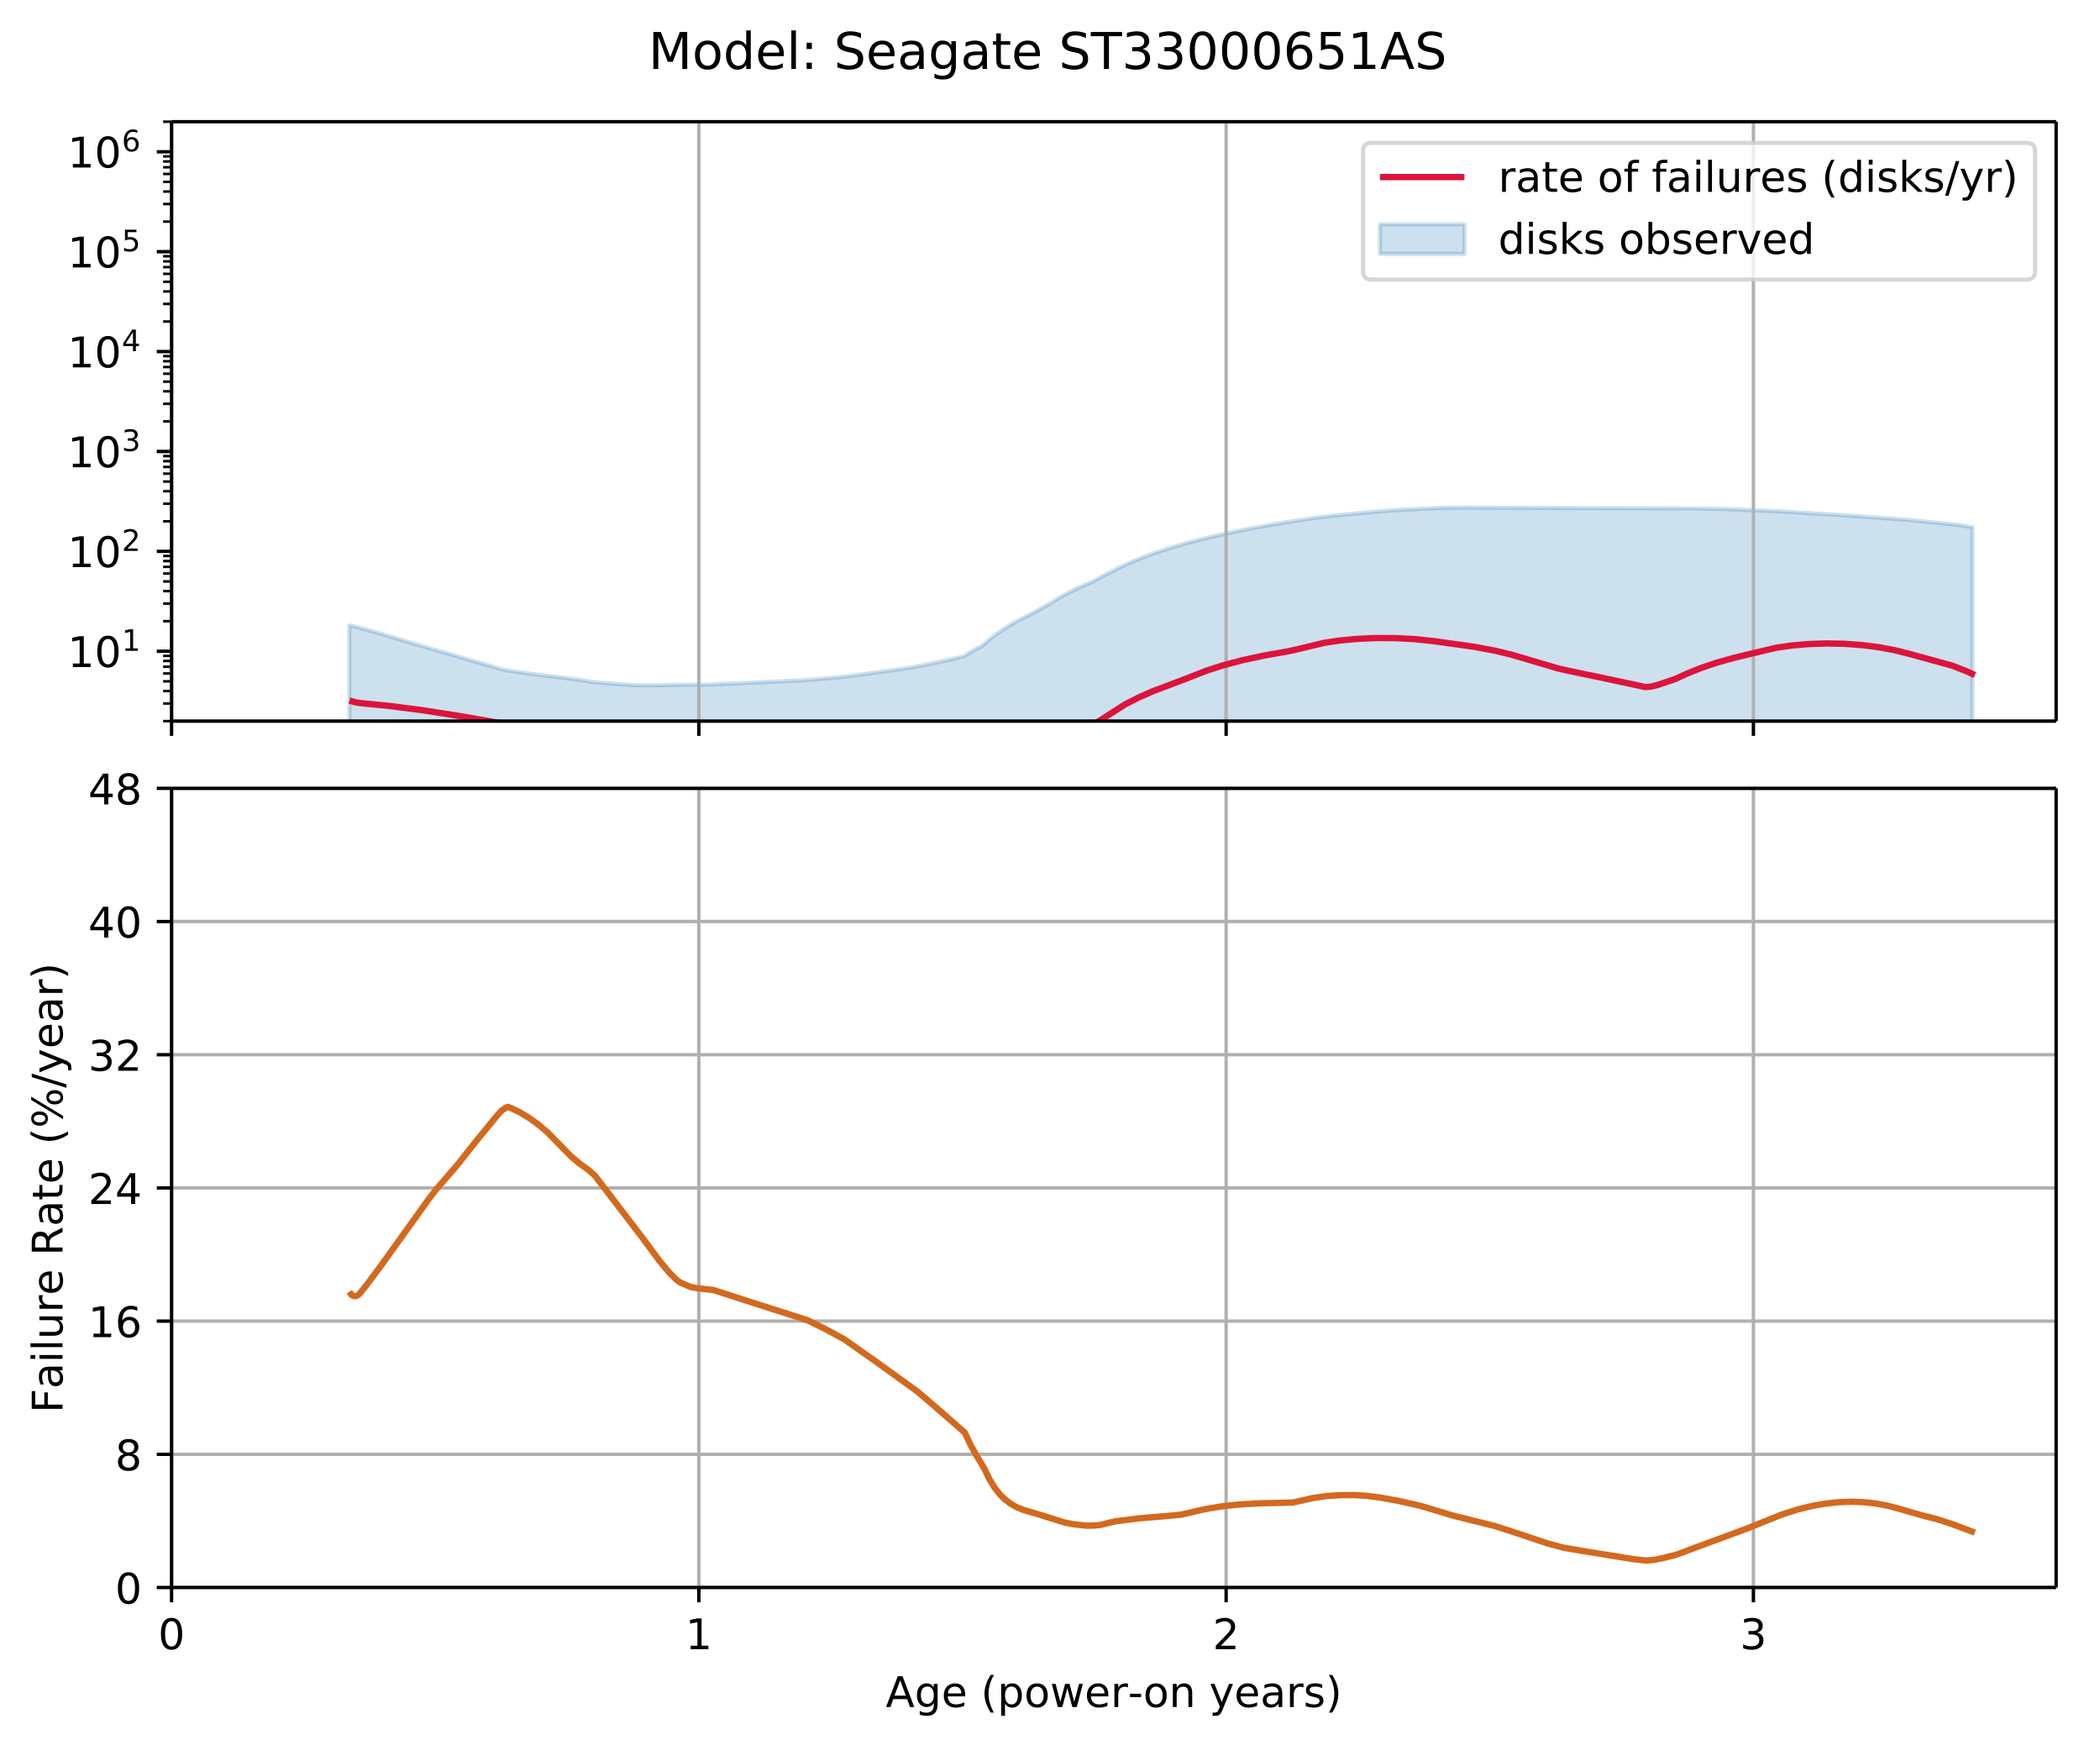 <?xml version="1.0" encoding="UTF-8"?>
<!DOCTYPE svg  PUBLIC '-//W3C//DTD SVG 1.1//EN'  'http://www.w3.org/Graphics/SVG/1.1/DTD/svg11.dtd'>
<svg width="497pt" height="413pt" version="1.1" viewBox="0 0 497 413" xmlns="http://www.w3.org/2000/svg" xmlns:xlink="http://www.w3.org/1999/xlink">
<defs>
<style type="text/css">*{stroke-linecap:butt;stroke-linejoin:round;}</style>
</defs>
<path d="m0 413.2h497.32v-413.2h-497.32z" fill="#fff"/>
<path d="m40.603 170.63h446.02v-141.83h-446.02z" fill="#fff"/>
<defs>
<path id="ag" d="m82.693-235.45v-29.732l0.234 0.027 0.234 0.04 0.234 0.053 0.234 0.054 0.234 0.054 0.234 0.055 0.234 0.057 0.702 0.182 0.234 0.061 0.234 0.061 0.234 0.061 0.234 0.062 0.234 0.062 0.234 0.063 0.234 0.064 0.234 0.064 0.234 0.065 0.234 0.065 0.234 0.065 0.234 0.066 0.234 0.066 0.234 0.066 0.234 0.066 0.234 0.067 0.234 0.067 0.234 0.067 0.234 0.068 0.234 0.068 0.234 0.068 0.234 0.069 0.234 0.069 0.234 0.069 0.234 0.07 0.234 0.07 0.234 0.07 0.234 0.07 0.234 0.069 0.234 0.07 0.234 0.07 0.234 0.07 0.234 0.07 0.234 0.071 0.234 0.071 0.234 0.071 0.234 0.071 0.234 0.071 0.234 0.072 0.234 0.072 0.234 0.072 0.234 0.072 0.234 0.072 0.234 0.07 0.234 0.069 0.234 0.069 0.234 0.067 0.234 0.067 0.234 0.067 0.234 0.067 0.234 0.068 0.234 0.068 0.234 0.068 0.234 0.068 0.234 0.069 0.234 0.069 0.234 0.069 0.234 0.069 0.234 0.07 0.234 0.07 0.234 0.07 0.234 0.07 0.234 0.07 0.234 0.071 0.234 0.071 0.234 0.071 0.234 0.071 0.234 0.071 0.234 0.072 0.234 0.072 0.234 0.071 0.234 0.071 0.234 0.07 0.234 0.07 0.234 0.069 0.234 0.068 0.234 0.067 0.234 0.065 0.234 0.065 0.234 0.065 0.234 0.065 0.234 0.065 0.234 0.065 0.234 0.065 0.234 0.066 0.234 0.066 0.234 0.066 0.234 0.066 0.234 0.066 0.234 0.066 0.234 0.066 0.234 0.067 0.234 0.067 0.234 0.067 0.234 0.067 0.234 0.067 0.234 0.067 0.234 0.068 0.234 0.068 0.234 0.068 0.234 0.068 0.234 0.069 0.234 0.069 0.234 0.069 0.234 0.069 0.234 0.07 0.234 0.07 0.234 0.07 0.234 0.07 0.234 0.071 0.234 0.071 0.234 0.071 0.234 0.071 0.234 0.071 0.234 0.07 0.234 0.07 0.234 0.066 0.234 0.066 0.234 0.067 0.234 0.067 0.234 0.067 0.234 0.067 0.234 0.067 0.234 0.068 0.234 0.068 0.234 0.068 0.234 0.068 0.234 0.069 0.234 0.069 0.234 0.069 0.234 0.069 0.234 0.07 0.234 0.068 0.234 0.066 0.234 0.066 0.234 0.066 0.937 0.266 0.468 0.133 0.234 0.062 0.234 0.059 0.234 0.057 0.234 0.056 0.234 0.055 0.234 0.054 0.234 0.053 0.234 0.05 0.234 0.037 0.234 0.034 0.234 0.034 0.234 0.034 0.234 0.034 0.234 0.033 0.234 0.033 0.234 0.033 0.234 0.033 0.234 0.033 0.234 0.033 0.234 0.033 0.234 0.033 0.234 0.033 0.234 0.033 0.234 0.033 0.234 0.033 0.234 0.032 0.234 0.032 0.234 0.032 0.234 0.032 0.234 0.032 0.234 0.032 0.234 0.032 0.234 0.032 0.234 0.032 0.234 0.031 0.234 0.031 0.234 0.031 0.234 0.031 0.234 0.031 0.234 0.031 0.234 0.031 0.234 0.03 0.234 0.03 0.234 0.03 0.234 0.03 0.234 0.03 0.234 0.03 0.234 0.03 0.234 0.026 0.234 0.025 0.234 0.025 0.234 0.025 0.234 0.026 0.234 0.026 0.234 0.026 0.234 0.026 0.234 0.027 0.234 0.027 0.234 0.027 0.234 0.028 0.234 0.028 0.234 0.028 0.234 0.028 0.234 0.029 0.234 0.029 0.234 0.029 0.234 0.03 0.234 0.03 0.234 0.03 0.234 0.031 0.234 0.031 0.234 0.031 0.234 0.031 0.234 0.032 0.234 0.032 0.234 0.032 0.234 0.032 0.234 0.032 0.234 0.034 0.234 0.036 0.234 0.038 0.234 0.038 0.234 0.037 0.234 0.037 0.234 0.037 0.234 0.036 0.234 0.036 0.234 0.035 0.234 0.035 0.234 0.035 0.234 0.034 0.234 0.034 0.234 0.033 0.234 0.033 0.234 0.031 0.234 0.029 0.234 0.021 0.234 0.021 0.234 0.021 0.234 0.02 0.234 0.02 0.234 0.02 0.234 0.02 0.234 0.02 0.234 0.02 0.234 0.019 0.234 0.019 0.234 0.019 0.234 0.019 0.234 0.019 0.234 0.018 0.234 0.018 0.234 0.018 0.234 0.018 0.234 0.018 0.234 0.017 0.234 0.017 0.234 0.017 0.234 0.017 0.234 0.017 0.234 0.016 0.234 0.016 0.234 0.016 0.234 0.016 0.234 0.015 0.234 0.015 0.234 0.015 0.234 0.015 0.234 0.015 0.234 0.014 0.234 0.014 0.234 0.014 0.234 0.014 0.234 0.013 0.234 0.013 0.234 0.013 0.234 0.013 0.234 0.012 0.234 0.012 0.234 0.012 0.234 0.01 0.234 0.005 0.234 0.004 0.234 0.004 0.234 0.003 0.234 0.003 0.234 0.002 0.234 0.002 0.234 0.001 0.234 9.7e-4 0.234 4.76e-4 0.234-1.9e-5 0.234-5.14e-4 0.234-0.001 0.234-0.002 0.234-0.002 0.234-0.002 0.234-0.003 0.234-0.003 0.234-0.004 0.234-0.004 0.234-0.005 0.234-0.005 0.234-0.005 0.234-0.005 0.234-0.006 0.234-0.006 0.234-0.006 0.234-0.007 0.234-0.007 0.234-0.007 0.234-0.008 0.234-0.008 0.234-0.008 0.234-0.008 0.234-0.008 0.234-0.007 0.234-0.006 0.234-0.006 0.234-0.005 0.234-0.004 0.234-0.004 0.234 0.003 0.234 0.002 0.234 0.001 0.234 4.03e-4 0.234-3.88e-4 0.234-0.001 0.234-0.002 0.234-0.003 0.234-0.004 0.234-0.004 0.234 0.001 0.234 8.83e-4 0.234 4.7e-4 0.234 5.9e-5 0.234-3.53e-4 0.234-7.65e-4 0.234-0.001 0.234-0.002 0.234-0.002 0.234-0.002 0.234-0.003 0.234-0.003 0.234-0.003 0.234-0.003 0.234-0.003 0.234-0.004 0.234-0.004 0.234-0.004 0.234-0.004 0.234-0.004 0.234-0.005 0.234-0.005 0.234-0.005 0.234-0.005 0.234-0.011 0.234-0.011 0.234-0.011 0.234-0.011 0.234-0.011 0.234-0.011 0.234-0.011 0.234-0.011 0.234-0.011 0.234-0.011 0.234-0.011 0.234-0.011 0.234-0.011 0.234-0.011 0.234-0.011 0.234-0.011 0.234-0.011 0.234-0.011 0.234-0.011 0.234-0.011 0.234-0.011 0.234-0.011 0.234-0.011 0.234-0.011 0.234-0.011 0.234-0.011 0.234-0.011 0.234-0.011 0.234-0.011 0.234-0.011 0.234-0.011 0.234-0.011 0.234-0.011 0.234-0.011 0.234-0.011 0.234-0.011 0.234-0.011 0.234-0.011 0.234-0.011 0.234-0.011 0.234-0.011 0.234-0.011 0.234-0.011 0.234-0.011 0.234-0.011 0.234-0.011 0.234-0.011 0.234-0.011 0.234-0.011 0.234-0.011 0.234-0.011 0.234-0.011 0.234-0.011 0.234-0.011 0.234-0.011 0.234-0.011 0.234-0.011 0.234-0.011 0.234-0.011 0.234-0.011 0.234-0.011 0.234-0.011 0.234-0.011 0.234-0.011 0.234-0.011 0.234-0.011 0.234-0.011 0.234-0.011 0.234-0.011 0.234-0.011 0.234-0.011 0.234-0.011 0.234-0.011 0.234-0.011 0.234-0.011 0.234-0.011 0.234-0.011 0.234-0.011 0.234-0.011 0.234-0.011 0.234-0.011 0.234-0.011 0.234-0.011 0.234-0.011 0.234-0.011 0.234-0.011 0.234-0.011 0.234-0.012 0.234-0.013 0.234-0.014 0.234-0.016 0.234-0.017 0.234-0.017 0.234-0.017 0.234-0.018 0.234-0.018 0.234-0.018 0.234-0.018 0.234-0.018 0.234-0.018 0.234-0.019 0.234-0.019 0.234-0.019 0.234-0.019 0.234-0.019 0.234-0.019 0.234-0.019 0.234-0.02 0.234-0.02 0.234-0.02 0.234-0.02 0.234-0.02 0.234-0.02 0.234-0.02 0.234-0.021 0.234-0.021 0.234-0.021 0.234-0.021 0.234-0.021 0.234-0.021 0.234-0.021 0.234-0.021 0.234-0.022 0.234-0.022 0.234-0.022 0.234-0.022 0.234-0.022 0.234-0.022 0.234-0.022 0.234-0.022 0.234-0.023 0.234-0.027 0.234-0.028 0.234-0.028 0.234-0.028 0.234-0.028 0.234-0.029 0.234-0.029 0.234-0.029 0.234-0.029 0.234-0.029 0.234-0.029 0.234-0.029 0.234-0.03 0.234-0.03 0.234-0.03 0.234-0.03 0.234-0.03 0.234-0.03 0.234-0.03 0.234-0.03 0.234-0.031 0.234-0.031 0.234-0.031 0.234-0.031 0.234-0.031 0.234-0.031 0.234-0.031 0.234-0.031 0.234-0.032 0.234-0.032 0.234-0.032 0.234-0.032 0.234-0.032 0.234-0.032 0.234-0.032 0.234-0.032 0.234-0.032 0.234-0.032 0.234-0.032 0.234-0.032 0.234-0.033 0.234-0.033 0.234-0.033 0.234-0.033 0.234-0.033 0.234-0.033 0.234-0.033 0.234-0.033 0.234-0.033 0.234-0.033 0.234-0.033 0.234-0.033 0.234-0.033 0.234-0.033 0.234-0.033 0.234-0.034 0.234-0.034 0.234-0.034 0.234-0.034 0.234-0.034 0.234-0.034 0.234-0.035 0.234-0.035 0.234-0.036 0.234-0.037 0.234-0.037 0.234-0.038 0.234-0.038 0.234-0.039 0.234-0.039 0.234-0.04 0.234-0.04 0.234-0.041 0.234-0.042 0.234-0.042 0.234-0.043 0.234-0.043 0.234-0.044 0.234-0.044 0.234-0.044 0.234-0.045 0.234-0.045 0.234-0.046 0.234-0.046 0.234-0.046 0.234-0.047 0.234-0.047 0.234-0.047 0.234-0.048 0.234-0.048 0.234-0.048 0.234-0.049 0.234-0.049 0.234-0.049 0.234-0.05 0.234-0.05 0.234-0.05 0.234-0.05 0.234-0.051 0.234-0.051 0.234-0.051 0.234-0.052 0.234-0.052 0.234-0.052 0.234-0.052 0.234-0.053 0.234-0.053 0.234-0.053 0.234-0.053 0.234-0.053 0.234-0.054 0.234-0.054 0.234-0.054 0.234-0.054 0.234-0.054 0.234-0.055 0.234-0.055 0.234-0.055 0.234-0.055 0.234-0.055 0.234-0.056 0.234-0.056 0.234-0.056 0.234-0.151 0.234-0.149 0.234-0.146 0.234-0.144 0.234-0.142 0.234-0.14 0.234-0.138 0.234-0.136 0.234-0.134 0.234-0.132 0.234-0.13 0.234-0.128 0.234-0.126 0.234-0.124 0.234-0.123 0.234-0.121 0.234-0.12 0.234-0.129 0.234-0.142 0.234-0.214 0.234-0.21 0.234-0.206 0.234-0.202 0.234-0.199 0.234-0.195 0.234-0.192 0.234-0.189 0.234-0.185 0.234-0.182 0.234-0.179 0.234-0.177 0.234-0.174 0.234-0.171 0.234-0.169 0.234-0.166 0.234-0.164 0.234-0.161 0.234-0.159 0.234-0.157 0.234-0.155 0.234-0.152 0.234-0.15 0.234-0.148 0.234-0.146 0.234-0.144 0.234-0.142 0.234-0.14 0.234-0.139 0.234-0.137 0.234-0.135 0.234-0.133 0.234-0.132 0.234-0.13 0.234-0.128 0.234-0.126 0.234-0.125 0.234-0.124 0.234-0.123 0.234-0.122 0.234-0.121 0.234-0.121 0.234-0.119 0.234-0.118 0.234-0.117 0.234-0.116 0.234-0.115 0.234-0.114 0.234-0.116 0.234-0.12 0.234-0.125 0.234-0.127 0.234-0.127 0.234-0.127 0.234-0.127 0.234-0.132 0.234-0.133 0.234-0.134 0.234-0.134 0.234-0.133 0.234-0.133 0.234-0.131 0.234-0.13 0.234-0.13 0.234-0.13 0.234-0.13 0.234-0.129 0.234-0.129 0.234-0.129 0.234-0.154 0.234-0.152 0.234-0.15 0.234-0.147 0.234-0.145 0.234-0.143 0.234-0.141 0.234-0.139 0.234-0.137 0.234-0.135 0.234-0.133 0.234-0.131 0.234-0.13 0.234-0.128 0.234-0.126 0.234-0.124 0.234-0.122 0.234-0.121 0.234-0.119 0.234-0.118 0.234-0.117 0.234-0.115 0.234-0.114 0.234-0.113 0.234-0.111 0.234-0.11 0.234-0.109 0.234-0.108 0.234-0.106 0.234-0.105 0.234-0.104 0.234-0.103 0.234-0.102 0.234-0.101 0.234-0.1 0.234-0.099 0.234-0.098 0.234-0.097 0.234-0.097 0.234-0.096 0.234-0.095 0.234-0.113 0.234-0.139 0.234-0.137 0.234-0.135 0.234-0.133 0.234-0.131 0.234-0.13 0.234-0.128 0.234-0.126 0.234-0.125 0.234-0.123 0.234-0.122 0.234-0.12 0.234-0.119 0.234-0.118 0.234-0.118 0.234-0.117 0.234-0.116 0.234-0.115 0.234-0.114 0.234-0.113 0.234-0.125 0.234-0.124 0.234-0.122 0.234-0.121 0.234-0.119 0.234-0.118 0.234-0.117 0.234-0.115 0.234-0.114 0.234-0.113 0.234-0.111 0.234-0.11 0.234-0.109 0.234-0.108 0.234-0.107 0.234-0.106 0.234-0.105 0.234-0.104 0.234-0.102 0.234-0.101 0.234-0.1 0.234-0.099 0.234-0.099 0.234-0.098 0.234-0.097 0.234-0.096 0.234-0.095 0.234-0.094 0.234-0.093 0.234-0.092 0.234-0.091 0.234-0.091 0.234-0.09 0.234-0.089 0.234-0.088 0.234-0.087 0.234-0.087 0.234-0.086 0.234-0.085 0.234-0.085 0.234-0.084 0.234-0.083 0.234-0.082 0.234-0.082 0.234-0.081 0.234-0.08 0.234-0.08 0.234-0.079 0.234-0.078 0.234-0.078 0.234-0.077 0.234-0.077 0.234-0.076 0.234-0.075 0.234-0.075 0.234-0.074 0.234-0.074 0.234-0.073 0.234-0.073 0.234-0.072 0.234-0.071 0.234-0.071 0.234-0.07 0.234-0.07 0.234-0.069 0.234-0.069 0.234-0.068 0.234-0.068 0.234-0.067 0.234-0.067 0.234-0.067 0.234-0.066 0.234-0.066 0.234-0.065 0.234-0.065 0.234-0.064 0.234-0.064 0.234-0.063 0.234-0.063 0.234-0.063 0.234-0.062 0.234-0.062 0.234-0.061 0.234-0.061 0.234-0.06 0.234-0.06 0.234-0.06 0.234-0.059 0.234-0.059 0.234-0.059 0.234-0.058 0.234-0.058 0.234-0.058 0.234-0.057 0.234-0.057 0.234-0.057 0.234-0.056 0.234-0.056 0.234-0.056 0.234-0.055 0.234-0.055 0.234-0.055 0.234-0.054 0.234-0.054 0.234-0.054 0.234-0.054 0.234-0.053 0.234-0.053 0.234-0.053 0.234-0.052 0.234-0.052 0.234-0.052 0.234-0.052 0.234-0.051 0.234-0.051 0.234-0.051 0.234-0.051 0.234-0.05 0.234-0.05 0.234-0.05 0.234-0.05 0.234-0.049 0.234-0.049 0.234-0.049 0.234-0.049 0.234-0.048 0.234-0.048 0.234-0.048 0.234-0.048 0.234-0.047 0.234-0.047 0.234-0.047 0.234-0.047 0.234-0.046 0.234-0.046 0.234-0.046 0.234-0.046 0.234-0.045 0.234-0.045 0.234-0.045 0.234-0.045 0.234-0.044 0.234-0.044 0.234-0.044 0.234-0.044 0.234-0.044 0.234-0.043 0.234-0.043 0.234-0.043 0.234-0.043 0.234-0.043 0.234-0.042 0.234-0.042 0.234-0.042 0.234-0.042 0.234-0.042 0.234-0.041 0.234-0.041 0.234-0.041 0.234-0.041 0.234-0.041 0.234-0.04 0.234-0.04 0.234-0.04 0.234-0.04 0.234-0.04 0.234-0.04 0.234-0.039 0.234-0.039 0.234-0.039 0.234-0.039 0.234-0.039 0.234-0.038 0.234-0.038 0.234-0.038 0.234-0.038 0.234-0.038 0.234-0.038 0.234-0.037 0.234-0.037 0.234-0.037 0.234-0.037 0.234-0.037 0.234-0.037 0.234-0.036 0.234-0.036 0.234-0.036 0.234-0.036 0.234-0.036 0.234-0.036 0.234-0.035 0.234-0.035 0.234-0.035 0.234-0.035 0.234-0.035 0.234-0.035 0.234-0.034 0.234-0.034 0.234-0.034 0.234-0.034 0.234-0.034 0.234-0.034 0.234-0.034 0.234-0.034 0.234-0.033 0.234-0.033 0.234-0.033 0.234-0.029 0.234-0.029 0.234-0.029 0.234-0.029 0.234-0.029 0.234-0.029 0.234-0.029 0.234-0.029 0.234-0.028 0.234-0.028 0.234-0.028 0.234-0.028 0.234-0.028 0.234-0.028 0.234-0.028 0.234-0.028 0.234-0.028 0.234-0.027 0.234-0.027 0.234-0.023 0.234-0.023 0.234-0.023 0.234-0.022 0.234-0.022 0.234-0.022 0.234-0.022 0.234-0.022 0.234-0.022 0.234-0.022 0.234-0.022 0.234-0.022 0.234-0.022 0.234-0.022 0.234-0.022 0.234-0.022 0.234-0.022 0.234-0.022 0.234-0.021 0.234-0.021 0.234-0.021 0.234-0.021 0.234-0.021 0.234-0.021 0.234-0.021 0.234-0.021 0.234-0.021 0.234-0.021 0.234-0.021 0.234-0.021 0.234-0.021 0.234-0.021 0.234-0.021 0.234-0.021 0.234-0.021 0.234-0.021 0.234-0.021 0.234-0.02 0.234-0.02 0.234-0.02 0.234-0.02 0.234-0.02 0.234-0.02 0.234-0.02 0.234-0.02 0.234-0.02 0.234-0.02 0.234-0.02 0.234-0.019 0.234-0.019 0.234-0.018 0.234-0.018 0.234-0.018 0.234-0.018 0.234-0.017 0.234-0.017 0.234-0.016 0.234-0.016 0.234-0.016 0.234-0.016 0.234-0.016 0.234-0.016 0.234-0.016 0.234-0.015 0.234-0.015 0.234-0.015 0.234-0.015 0.234-0.015 0.234-0.014 0.234-0.011 0.234-0.011 0.234-0.011 0.234-0.011 0.234-0.011 0.234-0.011 0.234-0.011 0.234-0.011 0.234-0.011 0.234-0.011 0.234-0.011 0.234-0.011 0.234-0.011 0.234-0.011 0.234-0.011 0.234-0.011 0.234-0.011 0.234-0.011 0.234-0.011 0.234-0.011 0.234-0.011 0.234-0.011 0.234-0.011 0.234-0.011 0.234-0.011 0.468-0.022 0.234-0.011 0.234-0.011 0.468-0.022 0.234-0.011 0.234-0.011 0.234-0.011 0.234-0.011 0.234-0.011 0.234-0.011 0.234-0.011 0.234-0.011 0.234-0.011 0.234-0.011 0.234-0.008 0.468-0.005 0.702-0.008 0.702-0.008 0.702-0.008 0.234-0.003 0.234-0.003 0.234-0.002 0.234-0.002 0.234-0.002 0.234-0.002 0.234-0.002 0.234-0.002 0.234-0.002 4.683 0.024 4.683 0.023 4.215 0.021 0.234 0.001 0.702 0.003 0.702 0.003 0.702 0.003 0.702 0.003 0.702 0.003 0.234 9.32e-4 0.234 9.05e-4 0.234 8.8e-4 0.234 8.54e-4 2.576 0.009 0.234 8.32e-4 0.234 8.38e-4 0.234 8.44e-4 0.234 8.5e-4 0.234 8.55e-4 0.234 8.62e-4 0.234 8.67e-4 0.234 8.74e-4 0.234 8.79e-4 0.234 8.85e-4 0.234 8.91e-4 0.234 8.97e-4 0.234 9.02e-4 0.234 9.15e-4 0.234 9.26e-4 0.234 9.39e-4 0.234 9.52e-4 0.234 9.64e-4 0.234 9.76e-4 0.234 9.88e-4 5.619 0.024 0.234 9.06e-4 0.234 8.48e-4 0.234 8.02e-4 4.917 0.016 4.917 0.016 0.234 7.14e-4 0.234 6.88e-4 0.234 6.61e-4 0.937 0.003 0.937 0.002 1.639 0.004 0.234 5.83e-4 0.234 5.85e-4 0.234 5.87e-4 0.234 5.89e-4 0.468 0.001 0.234 5.95e-4 0.468 0.001 0.468 0.001 0.234 6.04e-4 0.234 6.11e-4 0.234 6.24e-4 0.234 6.35e-4 0.234 6.47e-4 0.234 6.59e-4 0.234 6.72e-4 0.234 6.83e-4 0.234 6.96e-4 0.234 7.2e-4 0.234 7.45e-4 0.234 7.71e-4 0.234 7.96e-4 0.234 8.22e-4 0.234 8.47e-4 0.234 8.73e-4 0.234 8.97e-4 0.234 9.24e-4 0.234 9.49e-4 0.234 9.74e-4 0.234 9.99e-4 0.234 0.001 0.234 0.001 0.234 0.001 0.234 0.005 0.234 0.005 0.234 0.005 0.234 0.005 0.234 0.005 0.234 0.005 0.234 0.005 0.234 0.005 0.234 0.005 0.234 0.005 0.234 0.005 0.234 0.005 0.234 0.005 0.234 0.005 0.234 0.005 0.234 0.005 0.234 0.005 0.234 0.005 0.234 0.005 0.234 0.005 0.234 0.005 0.234 0.005 0.234 0.005 0.234 0.005 0.234 0.005 0.234 0.005 0.234 0.005 0.234 0.005 0.234 0.005 0.234 0.005 0.234 0.005 0.234 0.005 0.234 0.005 0.234 0.005 0.234 0.005 0.234 0.008 0.234 0.009 0.234 0.009 0.234 0.009 0.234 0.009 0.234 0.009 0.234 0.009 0.234 0.009 0.234 0.009 0.234 0.009 0.234 0.009 0.234 0.009 0.234 0.009 0.234 0.009 0.234 0.009 0.234 0.009 0.234 0.009 0.234 0.009 0.234 0.01 0.234 0.01 0.234 0.01 0.234 0.01 0.234 0.01 0.234 0.01 0.234 0.01 0.234 0.01 0.234 0.01 0.234 0.01 0.234 0.01 0.234 0.01 0.234 0.01 0.234 0.01 0.234 0.01 0.234 0.01 0.234 0.01 0.234 0.01 0.234 0.01 0.234 0.01 0.234 0.01 0.234 0.01 0.234 0.01 0.234 0.01 0.234 0.01 0.234 0.01 0.234 0.01 0.234 0.01 0.234 0.01 0.234 0.01 0.234 0.01 0.234 0.01 0.234 0.01 0.234 0.01 0.234 0.01 0.234 0.014 0.234 0.014 0.234 0.014 0.234 0.014 0.234 0.014 0.234 0.014 0.234 0.014 0.234 0.014 0.234 0.014 0.234 0.014 0.234 0.014 0.234 0.014 0.234 0.014 0.234 0.014 0.234 0.014 0.234 0.014 0.234 0.014 0.234 0.014 0.234 0.014 0.234 0.014 0.234 0.014 0.234 0.014 0.234 0.015 0.234 0.015 0.234 0.015 0.234 0.015 0.234 0.015 0.234 0.015 0.234 0.015 0.234 0.015 0.234 0.015 0.234 0.015 0.234 0.015 0.234 0.015 0.234 0.015 0.234 0.015 0.234 0.015 0.234 0.015 0.234 0.015 0.234 0.015 0.234 0.015 0.234 0.015 0.234 0.015 0.234 0.015 0.234 0.015 0.234 0.015 0.234 0.015 0.234 0.015 0.234 0.015 0.234 0.015 0.234 0.015 0.234 0.015 0.234 0.015 0.234 0.015 0.234 0.015 0.234 0.015 0.234 0.015 0.234 0.015 0.234 0.015 0.234 0.015 0.234 0.015 0.234 0.015 0.234 0.015 0.234 0.015 0.234 0.015 0.234 0.015 0.234 0.015 0.234 0.016 0.234 0.016 0.234 0.016 0.234 0.016 0.234 0.016 0.234 0.016 0.234 0.016 0.234 0.016 0.234 0.016 0.234 0.016 0.234 0.016 0.234 0.016 0.234 0.016 0.234 0.016 0.234 0.016 0.234 0.016 0.234 0.016 0.234 0.016 0.234 0.016 0.234 0.016 0.234 0.016 0.234 0.016 0.234 0.016 0.234 0.016 0.234 0.016 0.234 0.016 0.234 0.016 0.234 0.016 0.234 0.016 0.234 0.016 0.234 0.016 0.234 0.016 0.234 0.016 0.234 0.016 0.234 0.016 0.234 0.016 0.234 0.016 0.234 0.016 0.234 0.016 0.234 0.017 0.234 0.017 0.234 0.017 0.234 0.017 0.234 0.017 0.234 0.017 0.234 0.017 0.234 0.017 0.234 0.017 0.234 0.017 0.234 0.017 0.234 0.017 0.234 0.017 0.234 0.017 0.234 0.017 0.234 0.017 0.234 0.017 0.234 0.017 0.234 0.017 0.234 0.017 0.234 0.017 0.234 0.017 0.234 0.017 0.234 0.023 0.234 0.023 0.234 0.023 0.234 0.023 0.234 0.023 0.234 0.023 0.234 0.023 0.234 0.023 0.234 0.023 0.234 0.023 0.234 0.023 0.234 0.023 0.234 0.023 0.234 0.023 0.234 0.023 0.234 0.023 0.234 0.023 0.234 0.023 0.234 0.023 0.234 0.023 0.234 0.023 0.234 0.023 0.234 0.023 0.234 0.024 0.234 0.024 0.234 0.024 0.234 0.024 0.234 0.024 0.234 0.024 0.234 0.024 0.234 0.024 0.234 0.024 0.234 0.024 0.234 0.024 0.234 0.024 0.234 0.024 0.234 0.024 0.234 0.024 0.234 0.024 0.234 0.024 0.234 0.024 0.234 0.025 0.234 0.025 0.234 0.025 0.234 0.025 0.234 0.025 0.234 0.025 0.234 0.025 0.234 0.025 0.234 0.025 0.234 0.029 0.234 0.031 0.234 0.031 0.234 0.031 0.234 0.032 0.234 0.037 0.234 0.037 0.234 0.038 0.234 0.038 0.234 0.038 0.234 0.038 0.234 0.038 0.234 0.038 0.234 0.039 0.234 0.04 0.234 0.041v53.037h-384.69z" stroke="#0766aa" stroke-opacity=".2"/>
</defs>
<g clip-path="url(#k)">
<use y="413.196" fill="#0766aa" fill-opacity=".2" stroke="#0766aa" stroke-opacity=".2" xlink:href="#ag"/>
</g>
<path d="m40.603 170.63v-141.83" clip-path="url(#k)" fill="none" stroke="#b0b0b0" stroke-linecap="square" stroke-width=".8"/>
<defs>
<path id="g" d="m0 0v3.5" stroke="#000" stroke-width=".8"/>
</defs>
<use x="40.603" y="170.627" stroke="#000000" stroke-width=".8" xlink:href="#g"/>
<path d="m165.39 170.63v-141.83" clip-path="url(#k)" fill="none" stroke="#b0b0b0" stroke-linecap="square" stroke-width=".8"/>
<use x="165.393" y="170.627" stroke="#000000" stroke-width=".8" xlink:href="#g"/>
<path d="m290.18 170.63v-141.83" clip-path="url(#k)" fill="none" stroke="#b0b0b0" stroke-linecap="square" stroke-width=".8"/>
<use x="290.184" y="170.627" stroke="#000000" stroke-width=".8" xlink:href="#g"/>
<path d="m414.97 170.63v-141.83" clip-path="url(#k)" fill="none" stroke="#b0b0b0" stroke-linecap="square" stroke-width=".8"/>
<use x="414.974" y="170.627" stroke="#000000" stroke-width=".8" xlink:href="#g"/>
<defs>
<path id="b" d="m0 0h-3.5" stroke="#000" stroke-width=".8"/>
</defs>
<use x="40.603" y="154.105" stroke="#000000" stroke-width=".8" xlink:href="#b"/>
<defs>
<path id="f" d="m12.406 8.297h16.109v55.625l-17.531-3.516v8.984l17.438 3.516h9.859v-64.609h16.109v-8.297h-41.984z"/>
<path id="e" d="m31.781 66.406q-7.609 0-11.453-7.5-3.828-7.484-3.828-22.531 0-14.984 3.828-22.484 3.844-7.5 11.453-7.5 7.672 0 11.5 7.5 3.844 7.5 3.844 22.484 0 15.047-3.844 22.531-3.828 7.5-11.5 7.5zm0 7.812q12.266 0 18.734-9.703 6.469-9.688 6.469-28.141 0-18.406-6.469-28.109-6.469-9.688-18.734-9.688-12.25 0-18.719 9.688-6.469 9.703-6.469 28.109 0 18.453 6.469 28.141 6.469 9.703 18.719 9.703z"/>
</defs>
<g transform="translate(16.003 157.9) scale(.1 -.1)">
<use transform="translate(0 .684)" xlink:href="#f"/>
<use transform="translate(63.623 .684)" xlink:href="#e"/>
<use transform="translate(128.2 38.966) scale(.7)" xlink:href="#f"/>
</g>
<use x="40.603" y="130.467" stroke="#000000" stroke-width=".8" xlink:href="#b"/>
<defs>
<path id="q" d="m19.188 8.297h34.422v-8.297h-46.281v8.297q5.609 5.812 15.297 15.594 9.703 9.797 12.188 12.641 4.734 5.312 6.609 9 1.891 3.688 1.891 7.25 0 5.812-4.078 9.469-4.078 3.672-10.625 3.672-4.641 0-9.797-1.609-5.141-1.609-11-4.891v9.969q5.953 2.391 11.125 3.609 5.188 1.219 9.484 1.219 11.328 0 18.062-5.672 6.734-5.656 6.734-15.125 0-4.5-1.688-8.531-1.672-4.016-6.125-9.484-1.219-1.422-7.766-8.188-6.531-6.766-18.453-18.922z"/>
</defs>
<g transform="translate(16.003 134.27) scale(.1 -.1)">
<use transform="translate(0 .766)" xlink:href="#f"/>
<use transform="translate(63.623 .766)" xlink:href="#e"/>
<use transform="translate(128.2 39.047) scale(.7)" xlink:href="#q"/>
</g>
<use x="40.603" y="106.829" stroke="#000000" stroke-width=".8" xlink:href="#b"/>
<defs>
<path id="m" d="m40.578 39.312q7.078-1.516 11.047-6.312 3.984-4.781 3.984-11.812 0-10.781-7.422-16.703-7.422-5.906-21.094-5.906-4.578 0-9.438 0.906t-10.031 2.719v9.516q4.094-2.391 8.969-3.609 4.891-1.219 10.219-1.219 9.266 0 14.125 3.656t4.859 10.641q0 6.453-4.516 10.078-4.516 3.641-12.562 3.641h-8.5v8.109h8.891q7.266 0 11.125 2.906t3.859 8.375q0 5.609-3.984 8.609-3.969 3.016-11.391 3.016-4.062 0-8.703-0.891-4.641-0.875-10.203-2.719v8.781q5.625 1.562 10.531 2.344t9.25 0.781q11.234 0 17.766-5.109 6.547-5.094 6.547-13.781 0-6.062-3.469-10.234t-9.859-5.781z"/>
</defs>
<g transform="translate(16.003 110.63) scale(.1 -.1)">
<use transform="translate(0 .766)" xlink:href="#f"/>
<use transform="translate(63.623 .766)" xlink:href="#e"/>
<use transform="translate(128.2 39.047) scale(.7)" xlink:href="#m"/>
</g>
<use x="40.603" y="83.192" stroke="#000000" stroke-width=".8" xlink:href="#b"/>
<defs>
<path id="p" d="m37.797 64.312-24.906-38.922h24.906zm-2.594 8.594h12.406v-47.516h10.406v-8.203h-10.406v-17.188h-9.812v17.188h-32.906v9.516z"/>
</defs>
<g transform="translate(16.003 86.991) scale(.1 -.1)">
<use transform="translate(0 .684)" xlink:href="#f"/>
<use transform="translate(63.623 .684)" xlink:href="#e"/>
<use transform="translate(128.2 38.966) scale(.7)" xlink:href="#p"/>
</g>
<use x="40.603" y="59.554" stroke="#000000" stroke-width=".8" xlink:href="#b"/>
<defs>
<path id="ae" d="m10.797 72.906h38.719v-8.312h-29.688v-17.859q2.141 0.734 4.281 1.094 2.156 0.359 4.312 0.359 12.203 0 19.328-6.688 7.141-6.688 7.141-18.109 0-11.766-7.328-18.297-7.328-6.516-20.656-6.516-4.594 0-9.359 0.781-4.75 0.781-9.828 2.344v9.922q4.391-2.391 9.078-3.562t9.906-1.172q8.453 0 13.375 4.438 4.938 4.438 4.938 12.062 0 7.609-4.938 12.047-4.922 4.453-13.375 4.453-3.953 0-7.891-0.875-3.922-0.875-8.016-2.734z"/>
</defs>
<g transform="translate(16.003 63.353) scale(.1 -.1)">
<use transform="translate(0 .684)" xlink:href="#f"/>
<use transform="translate(63.623 .684)" xlink:href="#e"/>
<use transform="translate(128.2 38.966) scale(.7)" xlink:href="#ae"/>
</g>
<use x="40.603" y="35.916" stroke="#000000" stroke-width=".8" xlink:href="#b"/>
<defs>
<path id="v" d="m33.016 40.375q-6.641 0-10.531-4.547-3.875-4.531-3.875-12.438 0-7.859 3.875-12.438 3.891-4.562 10.531-4.562t10.516 4.562q3.875 4.578 3.875 12.438 0 7.906-3.875 12.438-3.875 4.547-10.516 4.547zm19.578 30.922v-8.984q-3.719 1.75-7.5 2.672-3.781 0.938-7.5 0.938-9.766 0-14.922-6.594-5.141-6.594-5.875-19.922 2.875 4.25 7.219 6.516 4.359 2.266 9.578 2.266 10.984 0 17.359-6.672 6.375-6.656 6.375-18.125 0-11.234-6.641-18.031-6.641-6.781-17.672-6.781-12.656 0-19.344 9.688-6.688 9.703-6.688 28.109 0 17.281 8.203 27.562t22.016 10.281q3.719 0 7.5-0.734t7.891-2.188z"/>
</defs>
<g transform="translate(16.003 39.715) scale(.1 -.1)">
<use transform="translate(0 .766)" xlink:href="#f"/>
<use transform="translate(63.623 .766)" xlink:href="#e"/>
<use transform="translate(128.2 39.047) scale(.7)" xlink:href="#v"/>
</g>
<defs>
<path id="a" d="m0 0h-2" stroke="#000" stroke-width=".6"/>
</defs>
<use x="40.603" y="170.627" stroke="#000000" stroke-width=".6" xlink:href="#a"/>
<use x="40.603" y="166.465" stroke="#000000" stroke-width=".6" xlink:href="#a"/>
<use x="40.603" y="163.512" stroke="#000000" stroke-width=".6" xlink:href="#a"/>
<use x="40.603" y="161.221" stroke="#000000" stroke-width=".6" xlink:href="#a"/>
<use x="40.603" y="159.349" stroke="#000000" stroke-width=".6" xlink:href="#a"/>
<use x="40.603" y="157.767" stroke="#000000" stroke-width=".6" xlink:href="#a"/>
<use x="40.603" y="156.396" stroke="#000000" stroke-width=".6" xlink:href="#a"/>
<use x="40.603" y="155.187" stroke="#000000" stroke-width=".6" xlink:href="#a"/>
<use x="40.603" y="146.989" stroke="#000000" stroke-width=".6" xlink:href="#a"/>
<use x="40.603" y="142.827" stroke="#000000" stroke-width=".6" xlink:href="#a"/>
<use x="40.603" y="139.874" stroke="#000000" stroke-width=".6" xlink:href="#a"/>
<use x="40.603" y="137.583" stroke="#000000" stroke-width=".6" xlink:href="#a"/>
<use x="40.603" y="135.711" stroke="#000000" stroke-width=".6" xlink:href="#a"/>
<use x="40.603" y="134.129" stroke="#000000" stroke-width=".6" xlink:href="#a"/>
<use x="40.603" y="132.758" stroke="#000000" stroke-width=".6" xlink:href="#a"/>
<use x="40.603" y="131.549" stroke="#000000" stroke-width=".6" xlink:href="#a"/>
<use x="40.603" y="123.352" stroke="#000000" stroke-width=".6" xlink:href="#a"/>
<use x="40.603" y="119.189" stroke="#000000" stroke-width=".6" xlink:href="#a"/>
<use x="40.603" y="116.236" stroke="#000000" stroke-width=".6" xlink:href="#a"/>
<use x="40.603" y="113.945" stroke="#000000" stroke-width=".6" xlink:href="#a"/>
<use x="40.603" y="112.073" stroke="#000000" stroke-width=".6" xlink:href="#a"/>
<use x="40.603" y="110.491" stroke="#000000" stroke-width=".6" xlink:href="#a"/>
<use x="40.603" y="109.12" stroke="#000000" stroke-width=".6" xlink:href="#a"/>
<use x="40.603" y="107.911" stroke="#000000" stroke-width=".6" xlink:href="#a"/>
<use x="40.603" y="99.714" stroke="#000000" stroke-width=".6" xlink:href="#a"/>
<use x="40.603" y="95.551" stroke="#000000" stroke-width=".6" xlink:href="#a"/>
<use x="40.603" y="92.598" stroke="#000000" stroke-width=".6" xlink:href="#a"/>
<use x="40.603" y="90.307" stroke="#000000" stroke-width=".6" xlink:href="#a"/>
<use x="40.603" y="88.436" stroke="#000000" stroke-width=".6" xlink:href="#a"/>
<use x="40.603" y="86.853" stroke="#000000" stroke-width=".6" xlink:href="#a"/>
<use x="40.603" y="85.482" stroke="#000000" stroke-width=".6" xlink:href="#a"/>
<use x="40.603" y="84.273" stroke="#000000" stroke-width=".6" xlink:href="#a"/>
<use x="40.603" y="76.076" stroke="#000000" stroke-width=".6" xlink:href="#a"/>
<use x="40.603" y="71.913" stroke="#000000" stroke-width=".6" xlink:href="#a"/>
<use x="40.603" y="68.96" stroke="#000000" stroke-width=".6" xlink:href="#a"/>
<use x="40.603" y="66.669" stroke="#000000" stroke-width=".6" xlink:href="#a"/>
<use x="40.603" y="64.798" stroke="#000000" stroke-width=".6" xlink:href="#a"/>
<use x="40.603" y="63.215" stroke="#000000" stroke-width=".6" xlink:href="#a"/>
<use x="40.603" y="61.844" stroke="#000000" stroke-width=".6" xlink:href="#a"/>
<use x="40.603" y="60.635" stroke="#000000" stroke-width=".6" xlink:href="#a"/>
<use x="40.603" y="52.438" stroke="#000000" stroke-width=".6" xlink:href="#a"/>
<use x="40.603" y="48.275" stroke="#000000" stroke-width=".6" xlink:href="#a"/>
<use x="40.603" y="45.322" stroke="#000000" stroke-width=".6" xlink:href="#a"/>
<use x="40.603" y="43.031" stroke="#000000" stroke-width=".6" xlink:href="#a"/>
<use x="40.603" y="41.16" stroke="#000000" stroke-width=".6" xlink:href="#a"/>
<use x="40.603" y="39.577" stroke="#000000" stroke-width=".6" xlink:href="#a"/>
<use x="40.603" y="38.206" stroke="#000000" stroke-width=".6" xlink:href="#a"/>
<use x="40.603" y="36.997" stroke="#000000" stroke-width=".6" xlink:href="#a"/>
<use x="40.603" y="28.8" stroke="#000000" stroke-width=".6" xlink:href="#a"/>
<path d="m82.693 165.75 1.405 0.437 1.405 0.2 7.024 0.699 7.492 0.972 8.663 1.355 14.283 2.499 8.195 1.669 11.941 2.699 8.429 1.81 4.917 0.841 3.98 0.473 3.746 0.219 5.385 0.017 64.857-0.11 2.341-0.33 2.81-0.64 3.278-0.997 4.449-1.61 11.239-4.406 1.639-0.964 6.088-3.897 3.278-1.672 3.512-1.539 3.98-1.493 3.512-1.327 4.917-1.933 3.98-1.278 4.449-1.181 5.151-1.121 5.619-0.993 1.873-0.387 6.79-1.643 3.512-0.529 4.215-0.409 4.449-0.206 4.683 0.014 4.449 0.23 4.449 0.451 9.834 1.379 4.683 0.872 4.215 1.008 3.98 1.184 6.79 2.011 2.576 0.591 7.258 1.507 11.005 2.352 1.405-0.129 1.405-0.346 4.215-1.417 2.81-1.286 3.278-1.326 3.746-1.266 4.215-1.175 9.834-2.356 3.746-0.535 3.98-0.345 4.215-0.139 4.215 0.082 4.215 0.305 3.98 0.508 3.746 0.701 3.512 0.884 10.068 2.767 3.278 1.269 2.107 0.964v0" clip-path="url(#k)" fill="none" stroke="#dc143c" stroke-linecap="square" stroke-width="1.5"/>
<path d="m40.603 170.63v-141.83" fill="none" stroke="#000" stroke-linecap="square" stroke-width=".8"/>
<path d="m486.62 170.63v-141.83" fill="none" stroke="#000" stroke-linecap="square" stroke-width=".8"/>
<path d="m40.603 170.63h446.02" fill="none" stroke="#000" stroke-linecap="square" stroke-width=".8"/>
<path d="m40.603 28.8h446.02" fill="none" stroke="#000" stroke-linecap="square" stroke-width=".8"/>
<path d="m324.59 66.156h155.04q2 0 2-2v-28.356q0-2-2-2h-155.04q-2 0-2 2v28.356q0 2 2 2z" fill="#fff" opacity=".8" stroke="#ccc"/>
<path d="m326.59 41.898h20" fill="none" stroke="#dc143c" stroke-linecap="square" stroke-width="1.5"/>
<defs>
<path id="h" d="m41.109 46.297q-1.516 0.875-3.297 1.281-1.781 0.422-3.922 0.422-7.625 0-11.703-4.953t-4.078-14.234v-28.812h-9.031v54.688h9.031v-8.5q2.844 4.984 7.375 7.391 4.547 2.422 11.047 2.422 0.922 0 2.047-0.125 1.125-0.109 2.484-0.359z"/>
<path id="i" d="m34.281 27.484q-10.891 0-15.094-2.484t-4.203-8.5q0-4.781 3.156-7.594 3.156-2.797 8.562-2.797 7.484 0 12 5.297t4.516 14.078v2zm17.922 3.719v-31.203h-8.984v8.297q-3.078-4.969-7.672-7.344t-11.234-2.375q-8.391 0-13.359 4.719-4.953 4.719-4.953 12.625 0 9.219 6.172 13.906 6.188 4.688 18.438 4.688h12.609v0.891q0 6.203-4.078 9.594t-11.453 3.391q-4.688 0-9.141-1.125-4.438-1.125-8.531-3.375v8.312q4.922 1.906 9.562 2.844 4.641 0.953 9.031 0.953 11.875 0 17.734-6.156 5.859-6.141 5.859-18.641z"/>
<path id="s" d="m18.312 70.219v-15.531h18.5v-6.984h-18.5v-29.688q0-6.688 1.828-8.594t7.453-1.906h9.219v-7.516h-9.219q-10.406 0-14.359 3.875-3.953 3.891-3.953 14.141v29.688h-6.594v6.984h6.594v15.531z"/>
<path id="c" d="m56.203 29.594v-4.391h-41.312q0.594-9.281 5.594-14.141t13.938-4.859q5.172 0 10.031 1.266t9.656 3.812v-8.5q-4.844-2.047-9.922-3.125t-10.297-1.078q-13.094 0-20.734 7.609-7.641 7.625-7.641 20.625 0 13.422 7.25 21.297 7.25 7.891 19.562 7.891 11.031 0 17.453-7.109 6.422-7.094 6.422-19.297zm-8.984 2.641q-0.094 7.359-4.125 11.75-4.031 4.406-10.672 4.406-7.516 0-12.031-4.25t-5.203-11.969z"/>
<path id="l" d="m30.609 48.391q-7.219 0-11.422-5.641t-4.203-15.453 4.172-15.453q4.188-5.641 11.453-5.641 7.188 0 11.375 5.656 4.203 5.672 4.203 15.438 0 9.719-4.203 15.406-4.188 5.688-11.375 5.688zm0 7.609q11.719 0 18.406-7.625 6.703-7.609 6.703-21.078 0-13.422-6.703-21.078-6.688-7.641-18.406-7.641-11.766 0-18.438 7.641-6.656 7.656-6.656 21.078 0 13.469 6.656 21.078 6.672 7.625 18.438 7.625z"/>
<path id="ab" d="m37.109 75.984v-7.484h-8.594q-4.828 0-6.719-1.953-1.875-1.953-1.875-7.031v-4.828h14.797v-6.984h-14.797v-47.703h-9.031v47.703h-8.594v6.984h8.594v3.812q0 9.125 4.25 13.297 4.25 4.188 13.469 4.188z"/>
<path id="n" d="m9.422 54.688h8.984v-54.688h-8.984zm0 21.297h8.984v-11.391h-8.984z"/>
<path id="t" d="m9.422 75.984h8.984v-75.984h-8.984z"/>
<path id="y" d="m8.5 21.578v33.109h8.984v-32.766q0-7.766 3.016-11.656 3.031-3.875 9.094-3.875 7.266 0 11.484 4.641 4.234 4.641 4.234 12.656v31h8.984v-54.688h-8.984v8.406q-3.266-4.984-7.594-7.406-4.312-2.422-10.031-2.422-9.422 0-14.312 5.859-4.875 5.859-4.875 17.141zm22.609 34.422z"/>
<path id="j" d="m44.281 53.078v-8.5q-3.797 1.953-7.906 2.922-4.094 0.984-8.5 0.984-6.688 0-10.031-2.047t-3.344-6.156q0-3.125 2.391-4.906t9.625-3.391l3.078-0.688q9.562-2.047 13.594-5.781t4.031-10.422q0-7.625-6.031-12.078-6.031-4.438-16.578-4.438-4.391 0-9.156 0.859t-10.031 2.562v9.281q4.984-2.594 9.812-3.891 4.828-1.281 9.578-1.281 6.344 0 9.75 2.172 3.422 2.172 3.422 6.125 0 3.656-2.469 5.609-2.453 1.953-10.812 3.766l-3.125 0.734q-8.344 1.75-12.062 5.391-3.703 3.641-3.703 9.984 0 7.719 5.469 11.906 5.469 4.203 15.531 4.203 4.969 0 9.359-0.734 4.406-0.719 8.109-2.188z"/>
<path id="x" d="m31 75.875q-6.531-11.219-9.719-22.219-3.172-10.984-3.172-22.266 0-11.266 3.203-22.328t9.688-22.25h-7.812q-7.312 11.484-10.953 22.562t-3.641 22.016q0 10.891 3.609 21.922 3.625 11.047 10.984 22.562z"/>
<path id="o" d="m45.406 46.391v29.594h8.984v-75.984h-8.984v8.203q-2.828-4.875-7.156-7.25-4.312-2.375-10.375-2.375-9.906 0-16.141 7.906-6.219 7.922-6.219 20.812t6.219 20.797q6.234 7.906 16.141 7.906 6.062 0 10.375-2.375 4.328-2.359 7.156-7.234zm-30.609-19.094q0-9.906 4.078-15.547t11.203-5.641 11.219 5.641q4.109 5.641 4.109 15.547t-4.109 15.547q-4.094 5.641-11.219 5.641t-11.203-5.641-4.078-15.547z"/>
<path id="z" d="m9.078 75.984h9.031v-44.875l26.812 23.578h11.469l-29-25.578 30.234-29.109h-11.719l-27.797 26.703v-26.703h-9.031z"/>
<path id="af" d="m25.391 72.906h8.297l-25.391-82.188h-8.297z"/>
<path id="r" d="m32.172-5.078q-3.797-9.766-7.422-12.734-3.609-2.984-9.656-2.984h-7.188v7.516h5.281q3.703 0 5.75 1.766 2.062 1.75 4.547 8.297l1.609 4.094-22.109 53.812h9.516l17.094-42.766 17.094 42.766h9.516z"/>
<path id="w" d="m8.016 75.875h7.812q7.312-11.516 10.953-22.562 3.641-11.031 3.641-21.922 0-10.938-3.641-22.016t-10.953-22.562h-7.812q6.484 11.188 9.688 22.25t3.203 22.328q0 11.281-3.203 22.266-3.203 11-9.688 22.219z"/>
</defs>
<g transform="translate(354.59 45.398) scale(.1 -.1)">
<use xlink:href="#h"/>
<use x="41.113" xlink:href="#i"/>
<use x="102.393" xlink:href="#s"/>
<use x="141.602" xlink:href="#c"/>
<use x="203.125" xlink:href="#DejaVuSans-20"/>
<use x="234.912" xlink:href="#l"/>
<use x="296.094" xlink:href="#ab"/>
<use x="331.299" xlink:href="#DejaVuSans-20"/>
<use x="363.086" xlink:href="#ab"/>
<use x="398.291" xlink:href="#i"/>
<use x="459.57" xlink:href="#n"/>
<use x="487.354" xlink:href="#t"/>
<use x="515.137" xlink:href="#y"/>
<use x="578.516" xlink:href="#h"/>
<use x="619.598" xlink:href="#c"/>
<use x="681.121" xlink:href="#j"/>
<use x="733.221" xlink:href="#DejaVuSans-20"/>
<use x="765.008" xlink:href="#x"/>
<use x="804.021" xlink:href="#o"/>
<use x="867.498" xlink:href="#n"/>
<use x="895.281" xlink:href="#j"/>
<use x="947.381" xlink:href="#z"/>
<use x="1005.291" xlink:href="#j"/>
<use x="1057.391" xlink:href="#af"/>
<use x="1091.082" xlink:href="#r"/>
<use x="1150.262" xlink:href="#h"/>
<use x="1191.375" xlink:href="#w"/>
</g>
<path d="m326.59 60.077h20v-7h-20z" fill="#0766aa" fill-opacity=".2" stroke="#0766aa" stroke-opacity=".2"/>
<defs>
<path id="al" d="m48.688 27.297q0 9.906-4.078 15.547t-11.203 5.641q-7.141 0-11.219-5.641t-4.078-15.547 4.078-15.547 11.219-5.641q7.125 0 11.203 5.641t4.078 15.547zm-30.578 19.094q2.844 4.875 7.156 7.234 4.328 2.375 10.328 2.375 9.969 0 16.188-7.906 6.234-7.906 6.234-20.797t-6.234-20.812q-6.219-7.906-16.188-7.906-6 0-10.328 2.375-4.312 2.375-7.156 7.25v-8.203h-9.031v75.984h9.031z"/>
<path id="ai" d="m2.984 54.688h9.516l17.094-45.891 17.094 45.891h9.516l-20.516-54.688h-12.203z"/>
</defs>
<g transform="translate(354.59 60.077) scale(.1 -.1)">
<use xlink:href="#o"/>
<use x="63.477" xlink:href="#n"/>
<use x="91.26" xlink:href="#j"/>
<use x="143.359" xlink:href="#z"/>
<use x="201.27" xlink:href="#j"/>
<use x="253.369" xlink:href="#DejaVuSans-20"/>
<use x="285.156" xlink:href="#l"/>
<use x="346.338" xlink:href="#al"/>
<use x="409.814" xlink:href="#j"/>
<use x="461.914" xlink:href="#c"/>
<use x="523.438" xlink:href="#h"/>
<use x="564.551" xlink:href="#ai"/>
<use x="623.73" xlink:href="#c"/>
<use x="685.254" xlink:href="#o"/>
</g>
<path d="m40.603 375.64h446.02v-189.1h-446.02z" fill="#fff"/>
<path d="m40.603 375.64v-189.1" clip-path="url(#d)" fill="none" stroke="#b0b0b0" stroke-linecap="square" stroke-width=".8"/>
<use x="40.603" y="375.64" stroke="#000000" stroke-width=".8" xlink:href="#g"/>
<g transform="translate(37.422 390.24) scale(.1 -.1)">
<use xlink:href="#e"/>
</g>
<path d="m165.39 375.64v-189.1" clip-path="url(#d)" fill="none" stroke="#b0b0b0" stroke-linecap="square" stroke-width=".8"/>
<use x="165.393" y="375.64" stroke="#000000" stroke-width=".8" xlink:href="#g"/>
<g transform="translate(162.21 390.24) scale(.1 -.1)">
<use xlink:href="#f"/>
</g>
<path d="m290.18 375.64v-189.1" clip-path="url(#d)" fill="none" stroke="#b0b0b0" stroke-linecap="square" stroke-width=".8"/>
<use x="290.184" y="375.64" stroke="#000000" stroke-width=".8" xlink:href="#g"/>
<g transform="translate(287 390.24) scale(.1 -.1)">
<use xlink:href="#q"/>
</g>
<path d="m414.97 375.64v-189.1" clip-path="url(#d)" fill="none" stroke="#b0b0b0" stroke-linecap="square" stroke-width=".8"/>
<use x="414.974" y="375.64" stroke="#000000" stroke-width=".8" xlink:href="#g"/>
<g transform="translate(411.79 390.24) scale(.1 -.1)">
<use xlink:href="#m"/>
</g>
<defs>
<path id="ac" d="m34.188 63.188-13.391-36.281h26.812zm-5.578 9.719h11.188l27.781-72.906h-10.25l-6.641 18.703h-32.859l-6.641-18.703h-10.406z"/>
<path id="aa" d="m45.406 27.984q0 9.766-4.031 15.125-4.016 5.375-11.297 5.375-7.219 0-11.25-5.375-4.031-5.359-4.031-15.125 0-9.719 4.031-15.094t11.25-5.375q7.281 0 11.297 5.375 4.031 5.375 4.031 15.094zm8.984-21.203q0-13.953-6.203-20.766-6.188-6.812-18.984-6.812-4.734 0-8.938 0.703t-8.156 2.172v8.734q3.953-2.141 7.812-3.156 3.859-1.031 7.859-1.031 8.844 0 13.234 4.609t4.391 13.938v4.453q-2.781-4.844-7.125-7.234t-10.406-2.391q-10.047 0-16.203 7.656-6.156 7.672-6.156 20.328 0 12.688 6.156 20.344 6.156 7.672 16.203 7.672 6.062 0 10.406-2.391t7.125-7.219v8.297h8.984z"/>
<path id="aj" d="m18.109 8.203v-29h-9.031v75.484h9.031v-8.297q2.844 4.875 7.156 7.234 4.328 2.375 10.328 2.375 9.969 0 16.188-7.906 6.234-7.906 6.234-20.797t-6.234-20.812q-6.219-7.906-16.188-7.906-6 0-10.328 2.375-4.312 2.375-7.156 7.25zm30.578 19.094q0 9.906-4.078 15.547t-11.203 5.641q-7.141 0-11.219-5.641t-4.078-15.547 4.078-15.547 11.219-5.641q7.125 0 11.203 5.641t4.078 15.547z"/>
<path id="ah" d="m4.203 54.688h8.984l11.234-42.672 11.172 42.672h10.594l11.234-42.672 11.188 42.672h8.984l-14.312-54.688h-10.594l-11.766 44.828-11.812-44.828h-10.609z"/>
<path id="ar" d="m4.891 31.391h26.312v-8h-26.312z"/>
<path id="ak" d="m54.891 33.016v-33.016h-8.984v32.719q0 7.766-3.031 11.609-3.031 3.859-9.078 3.859-7.281 0-11.484-4.641-4.203-4.625-4.203-12.641v-30.906h-9.031v54.688h9.031v-8.5q3.234 4.938 7.594 7.375 4.375 2.438 10.094 2.438 9.422 0 14.25-5.828 4.844-5.828 4.844-17.156z"/>
</defs>
<g transform="translate(209.62 403.92) scale(.1 -.1)">
<use xlink:href="#ac"/>
<use x="68.408" xlink:href="#aa"/>
<use x="131.885" xlink:href="#c"/>
<use x="193.408" xlink:href="#DejaVuSans-20"/>
<use x="225.195" xlink:href="#x"/>
<use x="264.209" xlink:href="#aj"/>
<use x="327.686" xlink:href="#l"/>
<use x="388.867" xlink:href="#ah"/>
<use x="470.654" xlink:href="#c"/>
<use x="532.178" xlink:href="#h"/>
<use x="573.197" xlink:href="#ar"/>
<use x="609.297" xlink:href="#l"/>
<use x="670.479" xlink:href="#ak"/>
<use x="733.857" xlink:href="#DejaVuSans-20"/>
<use x="765.645" xlink:href="#r"/>
<use x="824.824" xlink:href="#c"/>
<use x="886.348" xlink:href="#i"/>
<use x="947.627" xlink:href="#h"/>
<use x="988.74" xlink:href="#j"/>
<use x="1040.84" xlink:href="#w"/>
</g>
<path d="m40.603 375.64h446.02" clip-path="url(#d)" fill="none" stroke="#b0b0b0" stroke-linecap="square" stroke-width=".8"/>
<use x="40.603" y="375.64" stroke="#000000" stroke-width=".8" xlink:href="#b"/>
<g transform="translate(27.241 379.44) scale(.1 -.1)">
<use xlink:href="#e"/>
</g>
<path d="m40.603 344.12h446.02" clip-path="url(#d)" fill="none" stroke="#b0b0b0" stroke-linecap="square" stroke-width=".8"/>
<use x="40.603" y="344.123" stroke="#000000" stroke-width=".8" xlink:href="#b"/>
<defs>
<path id="ad" d="m31.781 34.625q-7.031 0-11.062-3.766-4.016-3.766-4.016-10.344 0-6.594 4.016-10.359 4.031-3.766 11.062-3.766t11.078 3.781q4.062 3.797 4.062 10.344 0 6.578-4.031 10.344-4.016 3.766-11.109 3.766zm-9.859 4.188q-6.344 1.562-9.891 5.906-3.531 4.359-3.531 10.609 0 8.734 6.219 13.812 6.234 5.078 17.062 5.078 10.891 0 17.094-5.078t6.203-13.812q0-6.25-3.547-10.609-3.531-4.344-9.828-5.906 7.125-1.656 11.094-6.5 3.984-4.828 3.984-11.797 0-10.609-6.469-16.281-6.469-5.656-18.531-5.656-12.047 0-18.531 5.656-6.469 5.672-6.469 16.281 0 6.969 4 11.797 4.016 4.844 11.141 6.5zm-3.609 15.578q0-5.656 3.531-8.828 3.547-3.172 9.938-3.172 6.359 0 9.938 3.172 3.594 3.172 3.594 8.828 0 5.672-3.594 8.844-3.578 3.172-9.938 3.172-6.391 0-9.938-3.172-3.531-3.172-3.531-8.844z"/>
</defs>
<g transform="translate(27.241 347.92) scale(.1 -.1)">
<use xlink:href="#ad"/>
</g>
<path d="m40.603 312.61h446.02" clip-path="url(#d)" fill="none" stroke="#b0b0b0" stroke-linecap="square" stroke-width=".8"/>
<use x="40.603" y="312.606" stroke="#000000" stroke-width=".8" xlink:href="#b"/>
<g transform="translate(20.878 316.4) scale(.1 -.1)">
<use xlink:href="#f"/>
<use x="63.623" xlink:href="#v"/>
</g>
<path d="m40.603 281.09h446.02" clip-path="url(#d)" fill="none" stroke="#b0b0b0" stroke-linecap="square" stroke-width=".8"/>
<use x="40.603" y="281.088" stroke="#000000" stroke-width=".8" xlink:href="#b"/>
<g transform="translate(20.878 284.89) scale(.1 -.1)">
<use xlink:href="#q"/>
<use x="63.623" xlink:href="#p"/>
</g>
<path d="m40.603 249.57h446.02" clip-path="url(#d)" fill="none" stroke="#b0b0b0" stroke-linecap="square" stroke-width=".8"/>
<use x="40.603" y="249.571" stroke="#000000" stroke-width=".8" xlink:href="#b"/>
<g transform="translate(20.878 253.37) scale(.1 -.1)">
<use xlink:href="#m"/>
<use x="63.623" xlink:href="#q"/>
</g>
<path d="m40.603 218.05h446.02" clip-path="url(#d)" fill="none" stroke="#b0b0b0" stroke-linecap="square" stroke-width=".8"/>
<use x="40.603" y="218.054" stroke="#000000" stroke-width=".8" xlink:href="#b"/>
<g transform="translate(20.878 221.85) scale(.1 -.1)">
<use xlink:href="#p"/>
<use x="63.623" xlink:href="#e"/>
</g>
<path d="m40.603 186.54h446.02" clip-path="url(#d)" fill="none" stroke="#b0b0b0" stroke-linecap="square" stroke-width=".8"/>
<use x="40.603" y="186.537" stroke="#000000" stroke-width=".8" xlink:href="#b"/>
<g transform="translate(20.878 190.34) scale(.1 -.1)">
<use xlink:href="#p"/>
<use x="63.623" xlink:href="#ad"/>
</g>
<defs>
<path id="ap" d="m9.812 72.906h41.891v-8.312h-32.031v-21.484h28.906v-8.297h-28.906v-34.812h-9.859z"/>
<path id="an" d="m44.391 34.188q3.172-1.078 6.172-4.594t6.031-9.672l10.016-19.922h-10.609l-9.312 18.703q-3.625 7.328-7.016 9.719t-9.25 2.391h-10.75v-30.812h-9.859v72.906h22.266q12.5 0 18.656-5.234 6.156-5.219 6.156-15.766 0-6.891-3.203-11.438-3.203-4.531-9.297-6.281zm-24.719 30.609v-25.875h12.406q7.125 0 10.766 3.297t3.641 9.688-3.641 9.641-10.766 3.25z"/>
<path id="as" d="m72.703 32.078q-4.25 0-6.672-3.609-2.406-3.609-2.406-10.062 0-6.344 2.406-9.984 2.422-3.641 6.672-3.641 4.156 0 6.562 3.641 2.422 3.641 2.422 9.984 0 6.406-2.422 10.031-2.406 3.641-6.562 3.641zm0 6.203q7.719 0 12.25-5.375 4.547-5.359 4.547-14.5 0-9.125-4.562-14.484-4.562-5.344-12.234-5.344-7.812 0-12.359 5.344-4.531 5.359-4.531 14.484 0 9.188 4.562 14.531t12.328 5.344zm-50.391 29.734q-4.203 0-6.625-3.641-2.406-3.625-2.406-9.984 0-6.438 2.391-10.062 2.391-3.609 6.641-3.609t6.656 3.609q2.422 3.625 2.422 10.062 0 6.297-2.438 9.953-2.438 3.672-6.641 3.672zm44.094 6.203h7.812l-45.609-75.641h-7.812zm-44.094 0q7.719 0 12.297-5.344 4.594-5.344 4.594-14.484 0-9.219-4.562-14.547t-12.328-5.328-12.281 5.344q-4.516 5.359-4.516 14.531 0 9.094 4.531 14.453 4.547 5.375 12.266 5.375z"/>
</defs>
<g transform="translate(14.798 334.34) rotate(-90) scale(.1 -.1)">
<use xlink:href="#ap"/>
<use x="57.379" xlink:href="#i"/>
<use x="118.658" xlink:href="#n"/>
<use x="146.441" xlink:href="#t"/>
<use x="174.225" xlink:href="#y"/>
<use x="237.604" xlink:href="#h"/>
<use x="278.686" xlink:href="#c"/>
<use x="340.209" xlink:href="#DejaVuSans-20"/>
<use x="371.996" xlink:href="#an"/>
<use x="441.447" xlink:href="#i"/>
<use x="502.727" xlink:href="#s"/>
<use x="541.936" xlink:href="#c"/>
<use x="603.459" xlink:href="#DejaVuSans-20"/>
<use x="635.246" xlink:href="#x"/>
<use x="674.26" xlink:href="#as"/>
<use x="769.279" xlink:href="#af"/>
<use x="802.971" xlink:href="#r"/>
<use x="862.15" xlink:href="#c"/>
<use x="923.674" xlink:href="#i"/>
<use x="984.953" xlink:href="#h"/>
<use x="1026.066" xlink:href="#w"/>
</g>
<path d="m82.693 305.67 0.468 0.705 0.468 0.267 0.468 0.076 0.468-0.165 0.468-0.38 1.639-1.994 3.512-4.718 11.473-15.991 1.639-2.105 4.917-5.688 2.81-3.56 1.873-2.351 2.576-3.139 2.107-2.576 1.171-1.285 0.937-0.64 0.468-0.216 0.702 0.244 2.107 1.012 2.107 1.254 2.107 1.5 2.341 1.956 5.619 5.737 2.107 1.765 1.873 1.337 1.639 1.417 9.6 12.561 1.639 2.133 3.98 5.388 2.341 2.804 1.639 1.672 0.937 0.727 2.576 1.136 1.639 0.277 3.746 0.418 10.068 3.254 12.175 3.884 4.449 2.199 4.215 2.299 7.258 5.091 10.068 7.269 3.98 3.395 7.258 6.337 1.405 2.984 1.405 2.512 1.873 3.122 1.171 2.452 1.171 1.916 1.171 1.508 1.171 1.191 1.405 1.1 1.405 0.819 1.639 0.682 1.873 0.545 2.107 0.63 5.854 1.826 2.341 0.44 2.81 0.298 1.171-0.022 0.937-0.029 1.171-0.108 1.639-0.425 2.107-0.466 5.385-0.671 5.854-0.5 3.98-0.356 2.341-0.531 3.512-0.803 3.746-0.63 3.98-0.444 4.917-0.299 5.385-0.115 2.81-0.083 2.341-0.523 2.341-0.534 3.278-0.476 3.044-0.187 3.044-0.046 3.044 0.167 3.278 0.398 4.449 0.798 5.151 1.163 3.746 1.108 3.98 1.205 10.068 2.515 4.683 1.509 7.727 2.582 3.746 1.006 4.449 0.768 12.175 1.962 3.044 0.325 1.873-0.173 2.576-0.535 2.81-0.742 4.215-1.581 7.727-2.84 4.449-1.656 8.429-3.375 3.512-1.122 3.278-0.825 3.278-0.599 3.278-0.363 3.044-0.114 3.044 0.112 2.81 0.314 2.81 0.526 2.81 0.749 5.151 1.496 3.512 0.889 3.512 1.121 5.619 2.1v0" clip-path="url(#d)" fill="none" stroke="#d2691e" stroke-linecap="square" stroke-width="1.5"/>
<path d="m40.603 375.64v-189.1" fill="none" stroke="#000" stroke-linecap="square" stroke-width=".8"/>
<path d="m486.62 375.64v-189.1" fill="none" stroke="#000" stroke-linecap="square" stroke-width=".8"/>
<path d="m40.603 375.64h446.02" fill="none" stroke="#000" stroke-linecap="square" stroke-width=".8"/>
<path d="m40.603 186.54h446.02" fill="none" stroke="#000" stroke-linecap="square" stroke-width=".8"/>
<defs>
<path id="ao" d="m9.812 72.906h14.703l18.594-49.609 18.703 49.609h14.703v-72.906h-9.625v64.016l-18.797-50h-9.906l-18.797 50v-64.016h-9.578z"/>
<path id="aq" d="m11.719 12.406h10.297v-12.406h-10.297zm0 39.297h10.297v-12.391h-10.297z"/>
<path id="u" d="m53.516 70.516v-9.625q-5.609 2.688-10.594 4-4.984 1.328-9.625 1.328-8.047 0-12.422-3.125t-4.375-8.891q0-4.844 2.906-7.312 2.906-2.453 11.016-3.969l5.953-1.219q11.031-2.109 16.281-7.406t5.25-14.172q0-10.609-7.109-16.078-7.094-5.469-20.812-5.469-5.172 0-11.016 1.172-5.828 1.172-12.078 3.469v10.156q6-3.359 11.766-5.078 5.766-1.703 11.328-1.703 8.438 0 13.031 3.312 4.594 3.328 4.594 9.484 0 5.359-3.297 8.391t-10.812 4.547l-6.016 1.172q-11.031 2.188-15.969 6.875-4.922 4.688-4.922 13.047 0 9.672 6.812 15.234t18.766 5.562q5.141 0 10.453-0.938 5.328-0.922 10.891-2.766z"/>
<path id="am" d="m-0.297 72.906h61.672v-8.312h-25.875v-64.594h-9.906v64.594h-25.891z"/>
</defs>
<g transform="translate(153.46 16.318) scale(.12 -.12)">
<use xlink:href="#ao"/>
<use x="86.279" xlink:href="#l"/>
<use x="147.461" xlink:href="#o"/>
<use x="210.938" xlink:href="#c"/>
<use x="272.461" xlink:href="#t"/>
<use x="300.244" xlink:href="#aq"/>
<use x="333.936" xlink:href="#DejaVuSans-20"/>
<use x="365.723" xlink:href="#u"/>
<use x="429.199" xlink:href="#c"/>
<use x="490.723" xlink:href="#i"/>
<use x="552.002" xlink:href="#aa"/>
<use x="615.479" xlink:href="#i"/>
<use x="676.758" xlink:href="#s"/>
<use x="715.967" xlink:href="#c"/>
<use x="777.49" xlink:href="#DejaVuSans-20"/>
<use x="809.277" xlink:href="#u"/>
<use x="872.754" xlink:href="#am"/>
<use x="933.838" xlink:href="#m"/>
<use x="997.461" xlink:href="#m"/>
<use x="1061.084" xlink:href="#e"/>
<use x="1124.707" xlink:href="#e"/>
<use x="1188.33" xlink:href="#e"/>
<use x="1251.953" xlink:href="#v"/>
<use x="1315.576" xlink:href="#ae"/>
<use x="1379.199" xlink:href="#f"/>
<use x="1442.822" xlink:href="#ac"/>
<use x="1511.23" xlink:href="#u"/>
</g>
<defs>
<clipPath id="k">
<rect x="40.603" y="28.8" width="446.02" height="141.83"/>
</clipPath>
<clipPath id="d">
<rect x="40.603" y="186.54" width="446.02" height="189.1"/>
</clipPath>
</defs>
</svg>
